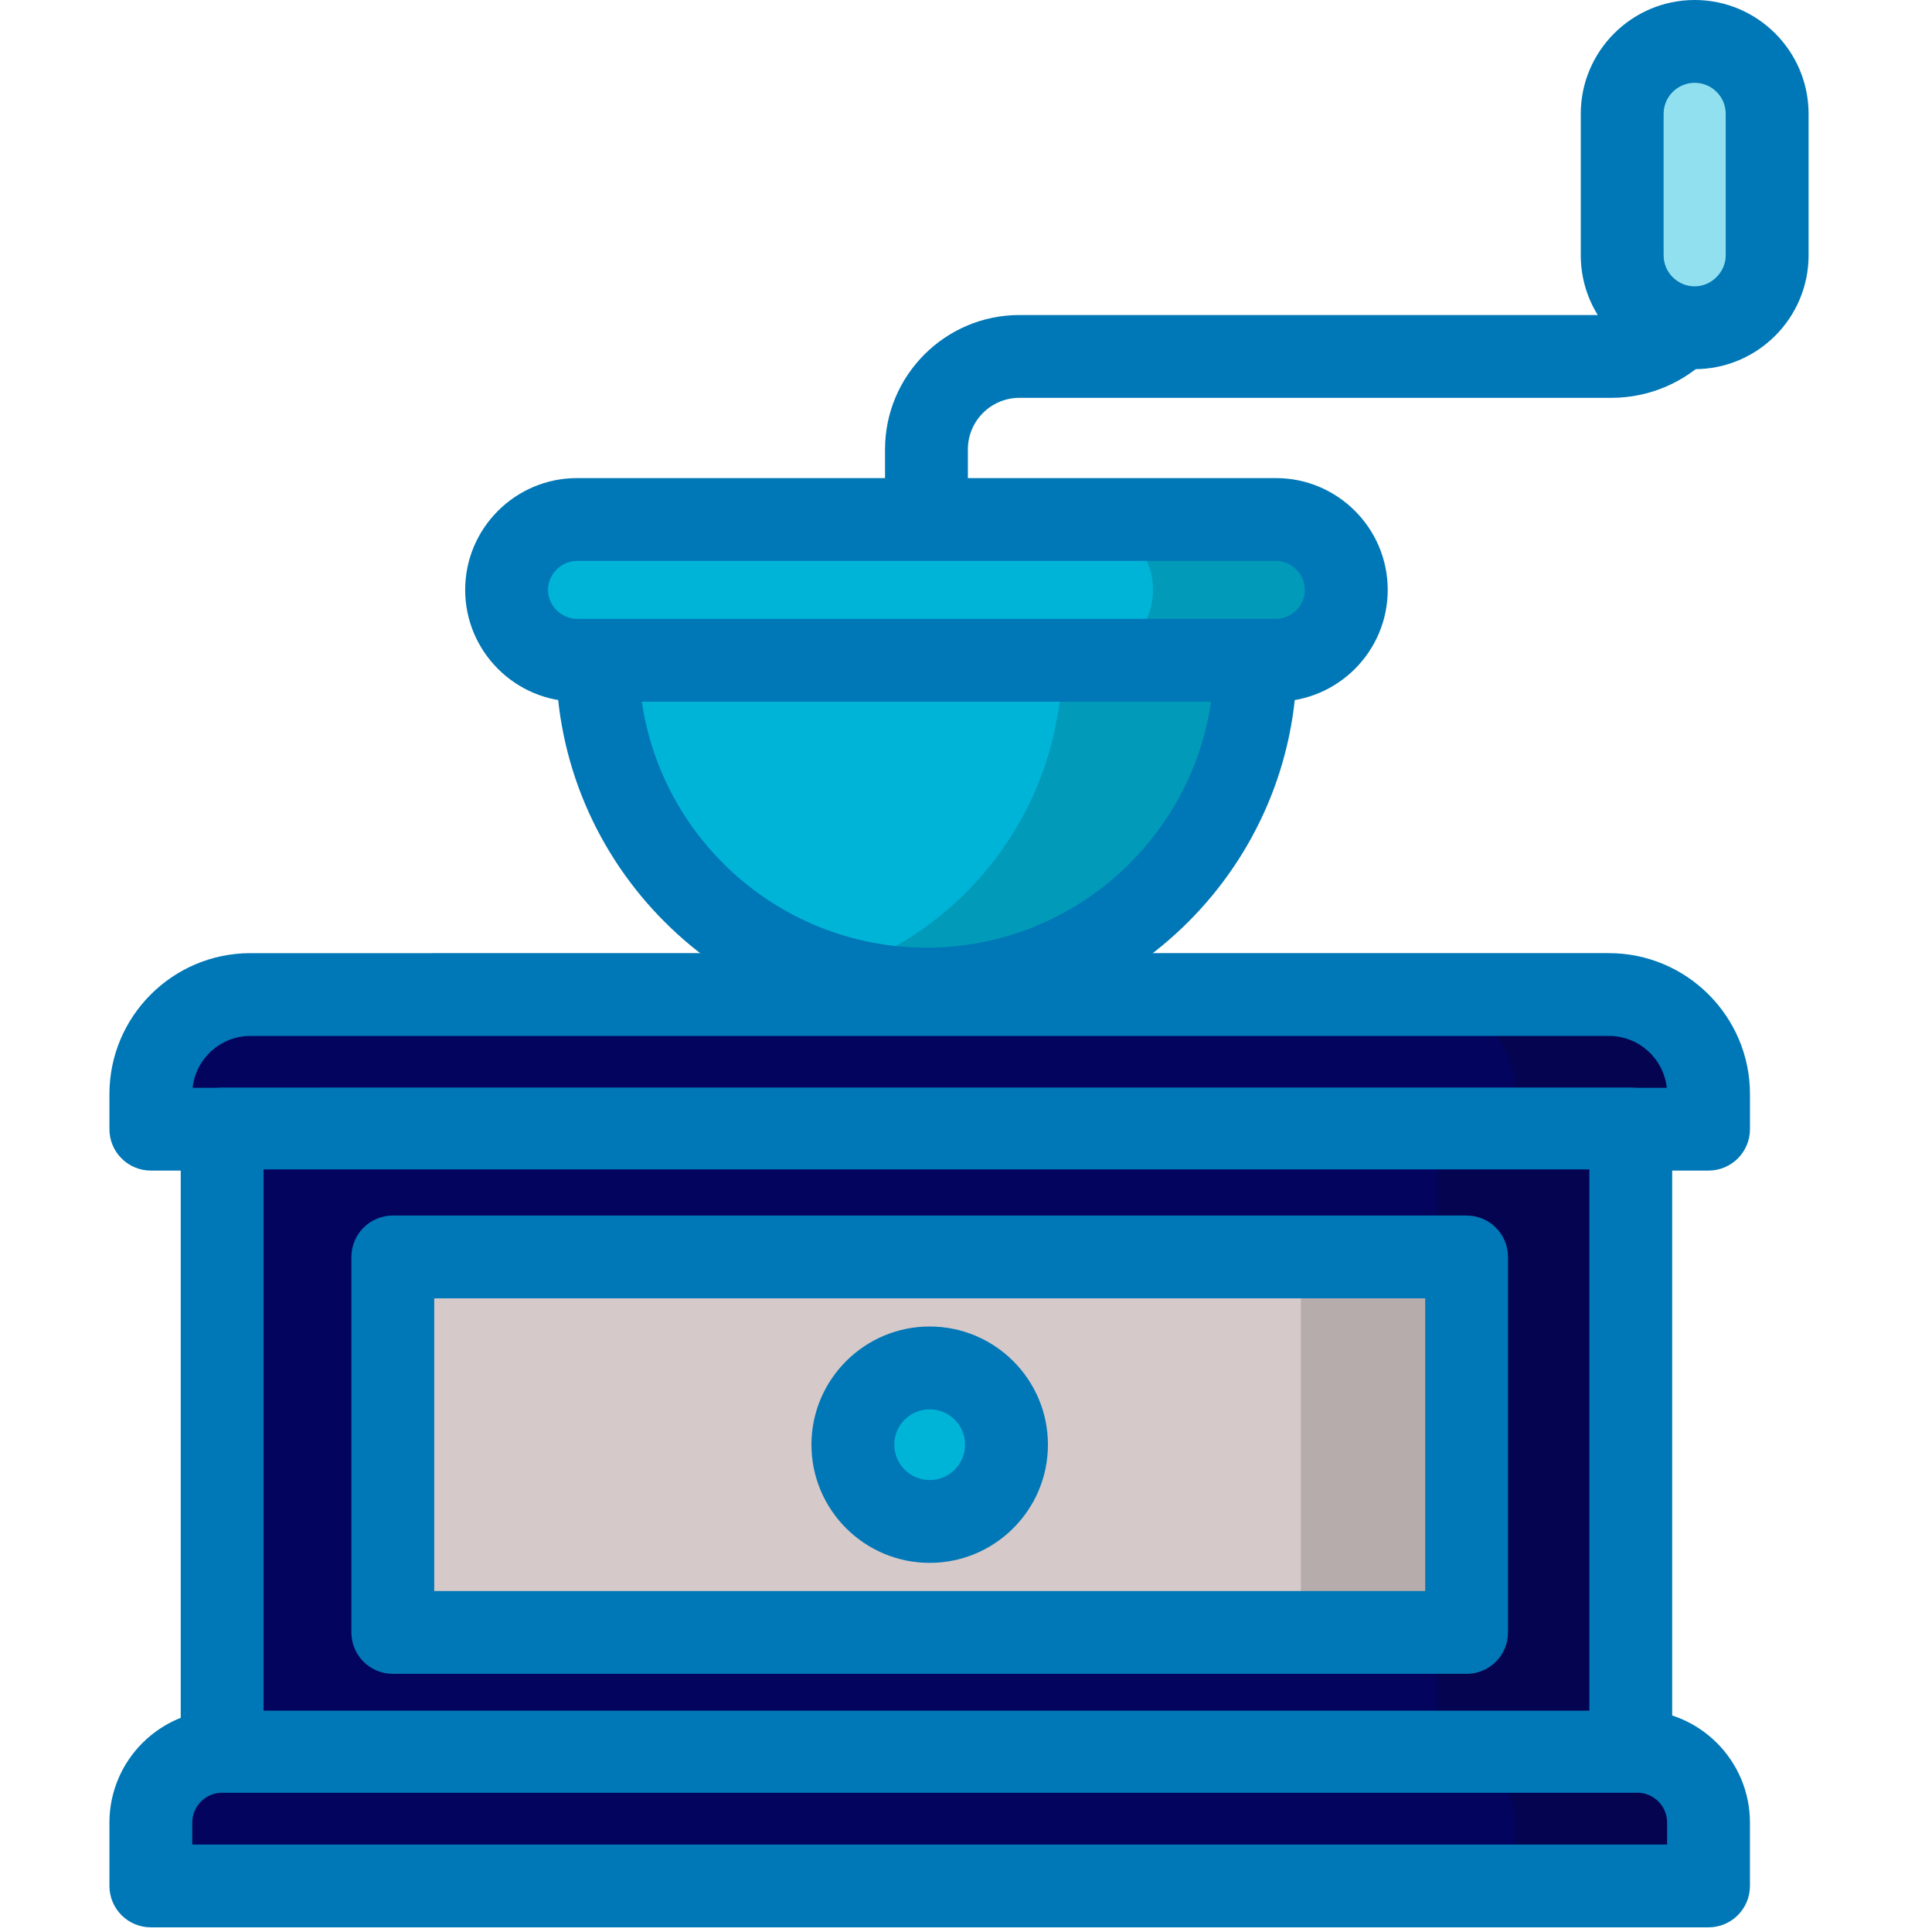 <svg xmlns="http://www.w3.org/2000/svg" viewBox="0 0 512 512" id="Grinder">
  <g fill="none" fill-rule="evenodd">
    <path fill="#03045e" d="M452.78 499.795H39.978V483c0-10.43 8.46-18.885 18.895-18.885h375.01c10.436 0 18.895 8.455 18.895 18.885v16.794Z" class="colorb4814a svgShape"></path>
    <path fill="#080708" d="M433.887 464.118H382.66c10.436 0 18.895 8.456 18.895 18.886v16.794h51.227v-16.794c0-10.43-8.46-18.886-18.895-18.886" opacity=".15" class="color010202 svgShape"></path>
    <path fill="#0077b6" d="M50.954 488.822h390.847V483c0-4.36-3.55-7.907-7.919-7.907H58.872c-4.368 0-7.918 3.547-7.918 7.907v5.822Zm401.824 21.943h-412.8c-6.06 0-10.978-4.916-10.978-10.972V483c0-16.458 13.4-29.85 29.873-29.85h375.01c16.473 0 29.872 13.392 29.872 29.85v16.793c0 6.056-4.918 10.972-10.977 10.972Z" class="color2e2e30 svgShape"></path>
    <path fill="#03045e" d="M452.78 299.24H39.978v-9.289c0-14.577 11.818-26.39 26.396-26.39h360.008c14.578 0 26.396 11.813 26.396 26.39v9.29Z" class="colorb4814a svgShape"></path>
    <path fill="#080708" d="M426.381 263.564h-51.227c14.578 0 26.397 11.813 26.397 26.383v9.297h51.227v-9.297c0-14.57-11.819-26.383-26.397-26.383" opacity=".15" class="color010202 svgShape"></path>
    <path fill="#0077b6" d="M51.047 288.272h390.664c-.835-7.716-7.392-13.736-15.332-13.736h-360c-7.94 0-14.497 6.02-15.332 13.736m401.736 21.943H39.975c-6.06 0-10.977-4.915-10.977-10.971v-9.297c0-20.597 16.766-37.354 37.38-37.354H426.38c20.608 0 37.381 16.757 37.381 37.354v9.297c0 6.056-4.918 10.97-10.977 10.97" class="color2e2e30 svgShape"></path>
    <path fill="#03045e" d="M58.873 466.499H432.17V299.214H58.873z" class="colorb4814a svgShape"></path>
    <path fill="#080708" d="M380.943 466.499h45.943V299.214h-45.943z" opacity=".15" class="color010202 svgShape"></path>
    <path fill="#0077b6" d="M69.85 453.344h351.343V309.899H69.85v143.445ZM432.17 475H58.873c-6.06 0-10.978-4.851-10.978-10.828V299.07c0-5.977 4.918-10.828 10.978-10.828H432.17c6.06 0 10.977 4.851 10.977 10.828v165.102c0 5.977-4.918 10.828-10.977 10.828Z" class="color2e2e30 svgShape"></path>
    <path fill="#d6c9c9" d="M104.091 432.611h284.573v-99.51H104.09z" class="colorf8e6c4 svgShape"></path>
    <path fill="#080708" d="M344.755 432.611h43.909v-99.51h-43.909z" opacity=".15" class="color010202 svgShape"></path>
    <path fill="#0077b6" d="M115.076 421.64h262.618v-77.568H115.076v77.568Zm273.588 21.943H104.099c-6.06 0-10.978-4.908-10.978-10.972v-99.51c0-6.057 4.918-10.972 10.978-10.972h284.565c6.066 0 10.977 4.915 10.977 10.972v99.51c0 6.064-4.91 10.972-10.977 10.972Z" class="color2e2e30 svgShape"></path>
    <path fill="#00b4d8" d="M266.74 382.858c0 11.242-9.118 20.349-20.359 20.349-11.248 0-20.359-9.107-20.359-20.349s9.111-20.348 20.36-20.348c11.24 0 20.358 9.106 20.358 20.348" class="colorfbae3a svgShape"></path>
    <path fill="#0077b6" d="M246.378 373.48c-5.174 0-9.382 4.205-9.382 9.376 0 5.171 4.208 9.377 9.382 9.377 5.174 0 9.382-4.206 9.382-9.377s-4.208-9.377-9.382-9.377m0 40.697c-17.278 0-31.336-14.044-31.336-31.32 0-17.269 14.058-31.32 31.336-31.32s31.336 14.051 31.336 31.32c0 17.276-14.058 31.32-31.336 31.32" class="color2e2e30 svgShape"></path>
    <path fill="#00b4d8" d="M245.52 262.115c48.154 0 87.189-39.014 87.189-87.142H158.332c0 48.128 39.035 87.142 87.189 87.142" class="colorfbae3a svgShape"></path>
    <path fill="#080708" d="M281.485 174.97c0 39.22-25.928 72.375-61.575 83.31a87.103 87.103 0 0 0 25.613 3.833c48.154 0 87.189-39.015 87.189-87.143h-51.227Z" opacity=".15" class="color010202 svgShape"></path>
    <path fill="#0077b6" d="M170.096 185.943c5.335 36.82 37.124 65.2 75.427 65.2 38.296 0 70.086-28.38 75.421-65.2H170.096Zm75.427 87.142c-54.132 0-98.165-44.017-98.165-98.113 0-6.057 4.91-10.972 10.977-10.972h174.377c6.059 0 10.977 4.915 10.977 10.972 0 54.096-44.04 98.113-98.166 98.113Z" class="color2e2e30 svgShape"></path>
    <path fill="#00b4d8" d="M338.128 174.97H152.914c-10.267 0-18.661-8.39-18.661-18.651 0-10.255 8.394-18.644 18.661-18.644h185.214c10.26 0 18.662 8.39 18.662 18.644 0 10.262-8.402 18.651-18.662 18.651" class="colorfbae3a svgShape"></path>
    <path fill="#080708" d="M338.128 137.672h-51.226c10.26 0 18.66 8.39 18.66 18.652 0 10.254-8.4 18.644-18.66 18.644h51.226c10.26 0 18.662-8.39 18.662-18.644 0-10.262-8.402-18.652-18.662-18.652" opacity=".15" class="color010202 svgShape"></path>
    <path fill="#0077b6" d="M152.915 148.643c-4.164 0-7.684 3.511-7.684 7.68 0 4.162 3.52 7.68 7.684 7.68h185.214c4.164 0 7.677-3.518 7.677-7.68 0-4.169-3.513-7.68-7.677-7.68H152.915Zm185.214 37.303H152.915c-16.342 0-29.639-13.29-29.639-29.623 0-16.34 13.297-29.623 29.639-29.623h185.214c16.342 0 29.631 13.283 29.631 29.623 0 16.333-13.29 29.623-29.63 29.623Z" class="color2e2e30 svgShape"></path>
    <path fill="#0077b6" d="M245.52 143.222c-6.059 0-10.977-4.915-10.977-10.972v-13.158c0-19.632 15.983-35.606 35.618-35.606h156.87c8.146 0 14.769-6.62 14.769-14.768 0-6.056 4.918-10.971 10.977-10.971 6.06 0 10.977 4.915 10.977 10.971 0 20.246-16.473 36.71-36.722 36.71H270.16c-7.53 0-13.663 6.13-13.663 13.664v13.158c0 6.057-4.918 10.972-10.977 10.972" class="color2e2e30 svgShape"></path>
    <path fill="#90e0ef" d="M449.105 86.854c-10.568 0-19.21-8.638-19.21-19.2V30.17c0-10.562 8.642-19.2 19.21-19.2 10.567 0 19.21 8.638 19.21 19.2v37.485c0 10.562-8.643 19.2-19.21 19.2" class="color513a2b svgShape"></path>
    <path fill="#0077b6" d="M449.106 21.943c-4.537 0-8.233 3.694-8.233 8.228v37.486c0 4.535 3.696 8.229 8.233 8.229 4.457 0 8.233-3.774 8.233-8.229V30.171c0-4.534-3.695-8.228-8.233-8.228m0 75.886c-16.641 0-30.187-13.54-30.187-30.172V30.171C418.92 13.54 432.465 0 449.106 0c16.642 0 30.188 13.539 30.188 30.171v37.486c0 16.633-13.546 30.172-30.188 30.172" class="color2e2e30 svgShape"></path>
  </g>
</svg>

